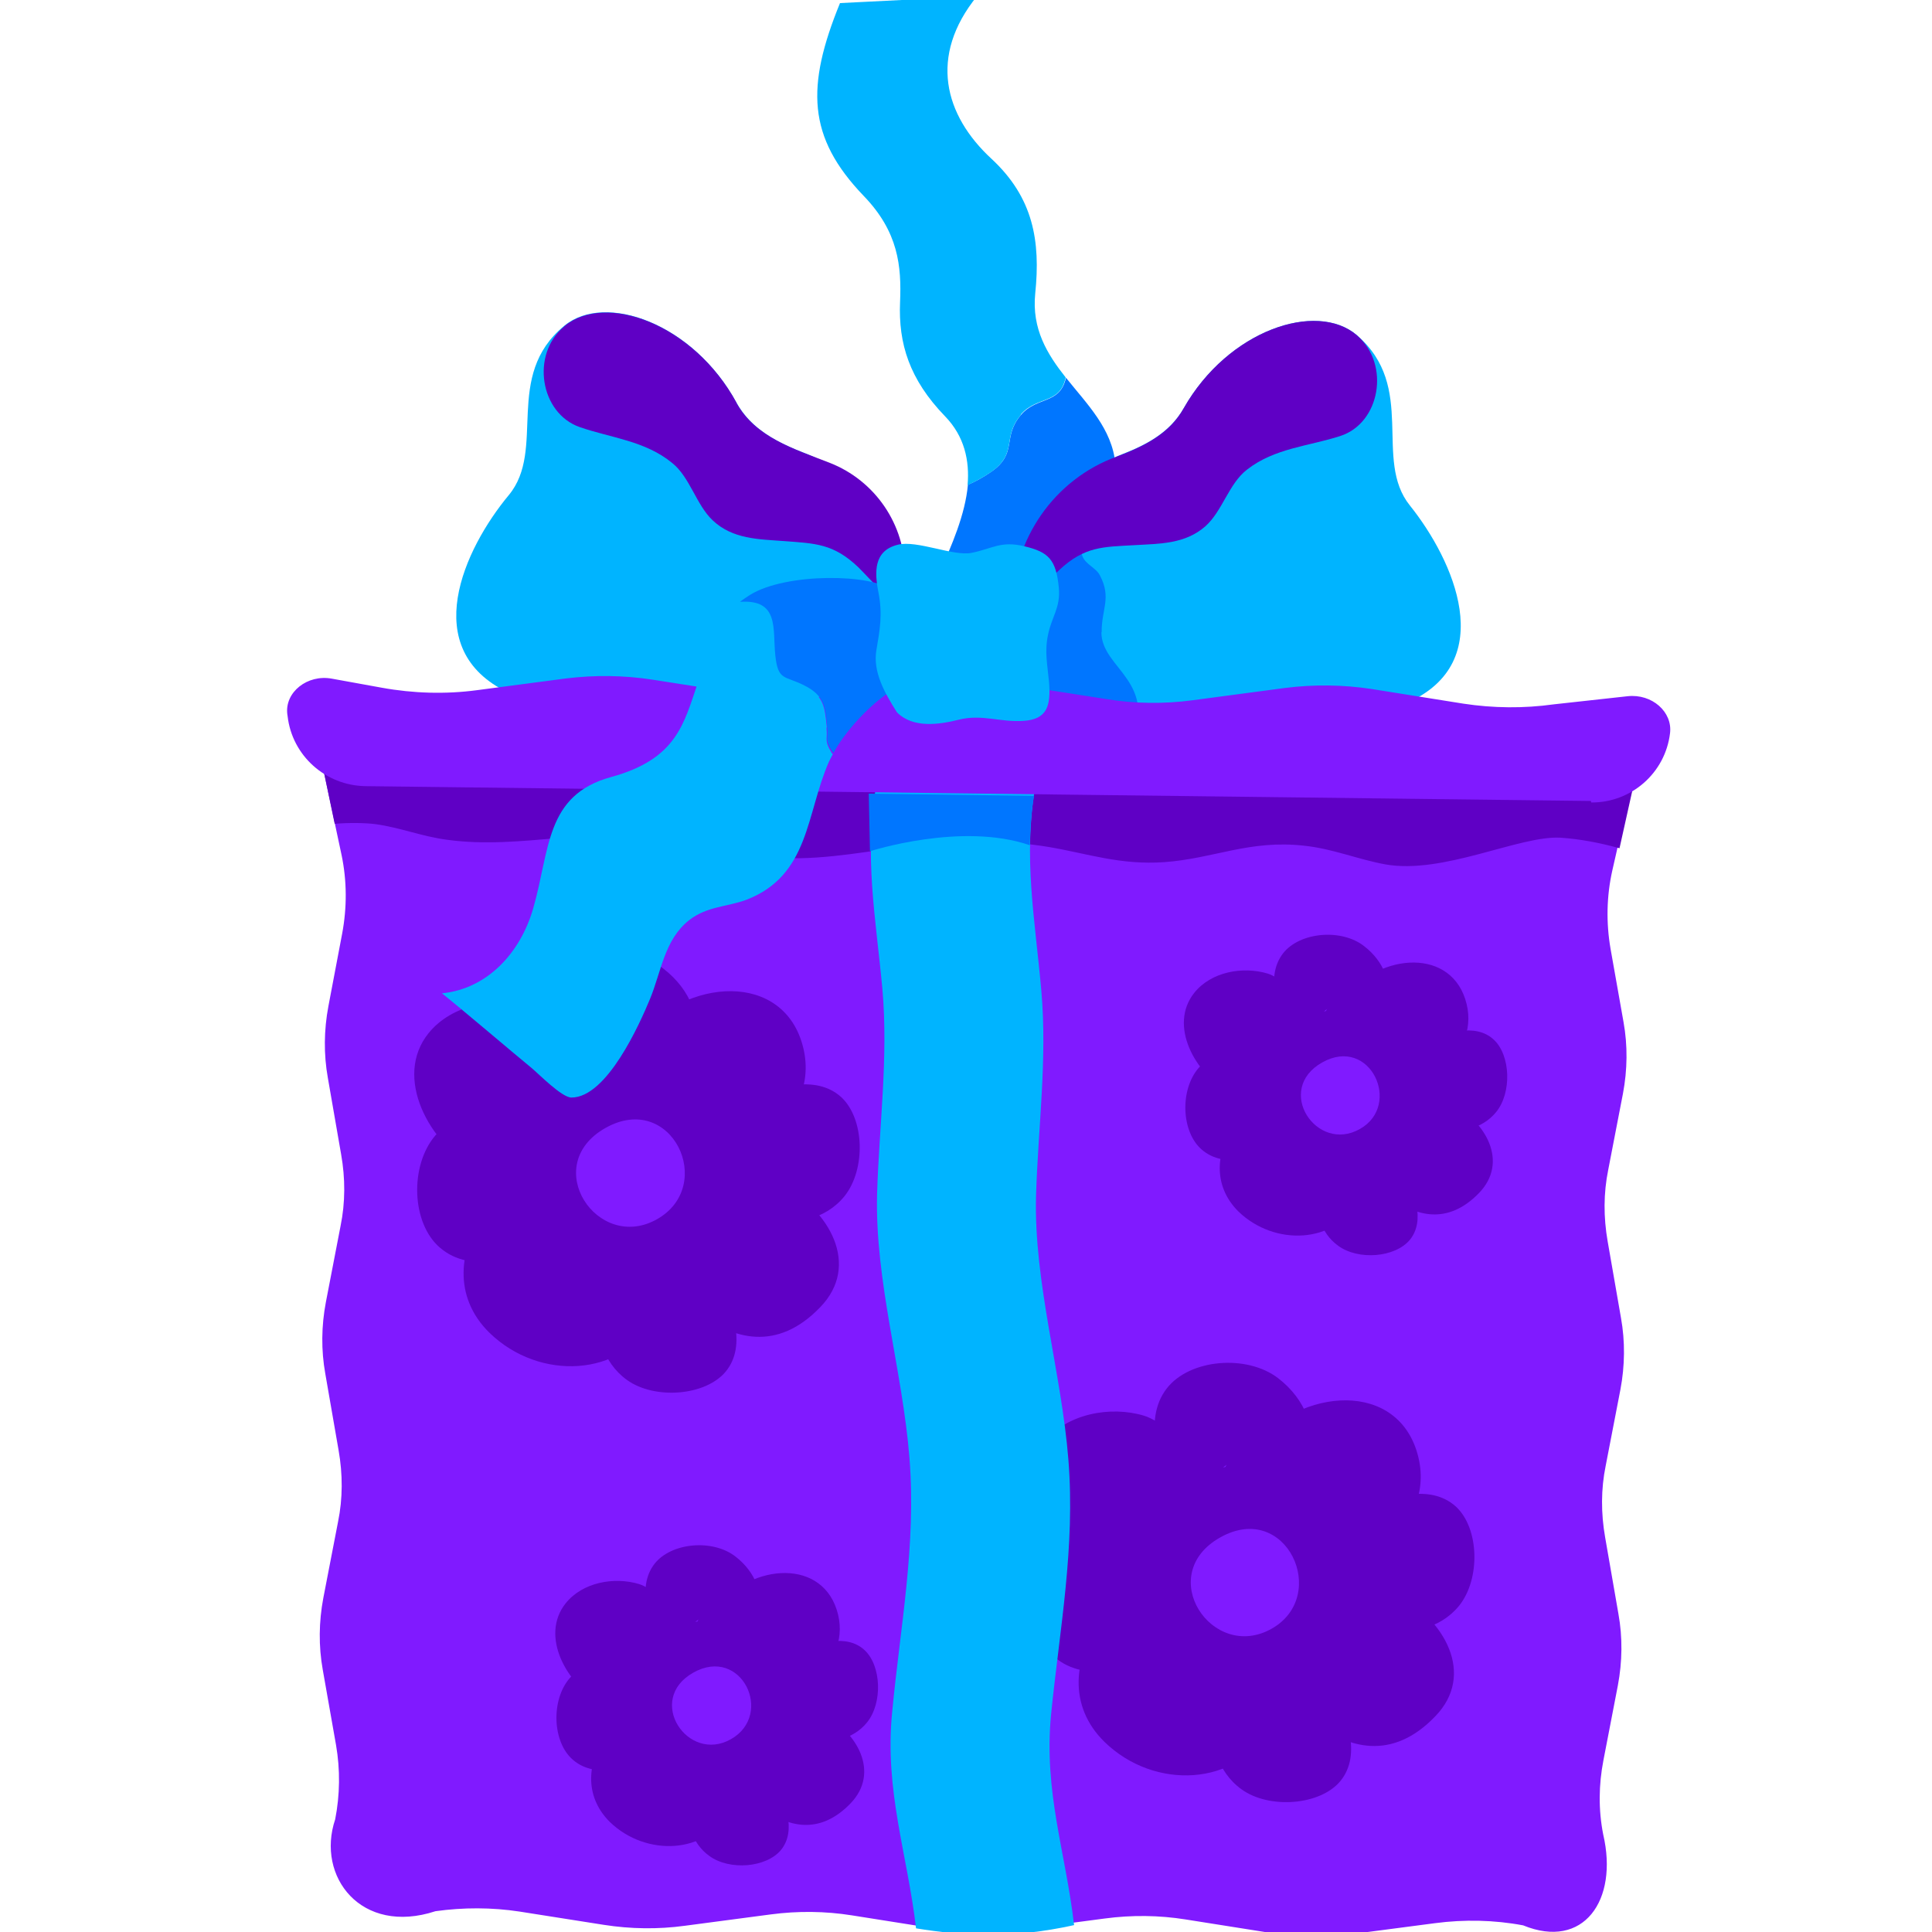 <svg width="55" height="55" viewBox="0 0 55 55" fill="none" xmlns="http://www.w3.org/2000/svg">
<g clip-path="url(#clip0_329_4359)">
<path d="M31.753 13.205C31.658 12.202 30.946 11.507 30.346 10.753C30.175 11.524 29.532 11.275 29.07 11.806C28.513 12.449 28.993 12.895 28.213 13.434C27.991 13.588 27.768 13.708 27.554 13.802C27.477 14.651 27.092 15.533 26.741 16.313C25.971 18.027 24.917 19.457 23.461 20.485C23.881 20.905 26.667 21.669 27.327 21.61C28.175 21.533 29.734 19.666 30.282 18.946C31.669 17.096 31.977 15.519 31.744 13.196L31.753 13.205Z" fill="#0076FF"/>
<path d="M29.061 11.798C29.524 11.267 30.184 11.516 30.337 10.744C29.814 10.084 29.368 9.364 29.471 8.353C29.624 6.862 29.418 5.627 28.226 4.521C26.88 3.278 26.433 1.598 27.812 -0.107L23.913 0.088C22.945 2.461 22.98 3.901 24.584 5.573C25.579 6.602 25.665 7.579 25.623 8.599C25.572 9.782 25.89 10.802 26.901 11.848C27.459 12.422 27.605 13.117 27.545 13.811C27.768 13.708 27.991 13.588 28.205 13.443C28.993 12.895 28.513 12.449 29.061 11.815L29.061 11.798Z" fill="#00B4FF"/>
<path d="M25.764 17.067C25.78 15.233 24.648 13.586 22.951 12.917C22.145 12.608 21.39 12.231 20.962 11.459C19.735 9.204 17.232 8.312 16.067 9.271C14.319 10.71 15.563 12.793 14.484 14.095C13.216 15.62 11.881 18.482 14.47 19.717C15.499 20.198 16.733 20.096 17.838 20.105C19.578 20.131 20.821 20.603 22.432 21.136C24.473 21.805 26.443 19.852 25.764 17.495L25.764 17.067Z" fill="#00B4FF"/>
<path d="M20.97 11.468C19.743 9.213 17.24 8.32 16.075 9.279C16.075 9.279 16.066 9.288 16.058 9.297C15.107 10.093 15.373 11.764 16.505 12.159C17.396 12.468 18.365 12.546 19.137 13.181C19.642 13.584 19.823 14.381 20.294 14.818C20.86 15.35 21.598 15.35 22.3 15.402C23.209 15.471 23.723 15.471 24.435 16.149C24.855 16.569 25.258 17.075 25.755 17.264L25.763 16.33C25.771 14.933 24.913 13.681 23.619 13.175C22.582 12.771 21.502 12.445 20.961 11.459L20.97 11.468Z" fill="#5F00C5"/>
<path d="M28.818 17.53C28.834 15.491 30.075 13.666 31.969 12.921C32.671 12.648 33.314 12.296 33.699 11.62C34.967 9.392 37.477 8.562 38.626 9.54C40.349 11.023 39.082 13.079 40.137 14.391C41.381 15.943 42.685 18.841 40.063 20.005C39.026 20.476 37.801 20.329 36.687 20.311C34.947 20.285 33.704 20.738 32.076 21.235C30.028 21.859 28.09 19.852 28.8 17.513L28.818 17.53Z" fill="#00B4FF"/>
<path d="M31.362 18.004C31.353 17.344 31.653 17.027 31.31 16.376C31.198 16.161 30.898 16.067 30.812 15.827C30.744 15.638 30.632 14.687 30.546 13.916C29.518 14.841 28.893 16.169 28.885 17.6C28.167 19.948 30.113 21.946 32.161 21.321C32.161 21.321 32.161 21.321 32.17 21.313C33.017 19.368 31.354 19.058 31.354 17.995L31.362 18.004Z" fill="#0076FF"/>
<path d="M33.698 11.621C34.965 9.393 37.476 8.563 38.625 9.541C38.625 9.541 38.633 9.549 38.642 9.558C39.577 10.373 39.295 12.044 38.155 12.412C37.264 12.703 36.287 12.753 35.499 13.37C34.985 13.764 34.797 14.552 34.317 14.98C33.735 15.494 32.998 15.477 32.303 15.519C31.395 15.57 30.881 15.553 30.161 16.221C29.724 16.623 29.322 17.129 28.816 17.308L28.816 17.257C28.832 15.355 30.006 13.65 31.788 12.999C32.559 12.708 33.287 12.357 33.698 11.621V11.621Z" fill="#5F00C5"/>
<path d="M9.2 21.883L9.724 24.342C9.878 25.079 9.879 25.834 9.742 26.571L9.349 28.644C9.221 29.321 9.213 30.016 9.333 30.684L9.711 32.861C9.832 33.547 9.832 34.233 9.695 34.901L9.277 37.069C9.148 37.746 9.14 38.44 9.261 39.109L9.639 41.286C9.759 41.971 9.76 42.657 9.623 43.325L9.204 45.493C9.076 46.17 9.068 46.864 9.188 47.533L9.566 49.676C9.687 50.379 9.679 51.09 9.542 51.793C8.994 53.421 10.281 55.101 12.397 54.408C13.194 54.297 14 54.298 14.788 54.418L17.188 54.796C17.96 54.917 18.739 54.926 19.494 54.823L21.945 54.499C22.716 54.397 23.496 54.406 24.25 54.526L26.693 54.913C27.464 55.033 28.244 55.042 28.998 54.94L31.449 54.616C32.22 54.513 33 54.522 33.754 54.643L36.197 55.03C36.968 55.15 37.748 55.159 38.502 55.057L40.85 54.749C41.682 54.639 42.539 54.656 43.361 54.811C45.076 55.515 46.078 54.101 45.64 52.224C45.502 51.521 45.51 50.81 45.647 50.107L46.057 47.982C46.185 47.305 46.194 46.611 46.073 45.942L45.695 43.765C45.575 43.08 45.574 42.394 45.711 41.725L46.13 39.557C46.258 38.88 46.266 38.186 46.146 37.518L45.767 35.341C45.647 34.655 45.647 33.969 45.783 33.301L46.202 31.133C46.33 30.456 46.339 29.762 46.218 29.093L45.849 27.011C45.72 26.265 45.736 25.511 45.899 24.782L46.455 22.34" fill="#801AFF"/>
<path d="M34.169 41.522C34.357 41.711 34.597 41.796 34.828 41.771C35.06 41.745 35.3 41.625 35.454 41.403C36.816 39.526 39.652 39.228 40.322 41.285C40.674 42.374 40.229 43.282 39.526 44.002C39.321 44.207 39.252 44.481 39.287 44.739C39.321 44.996 39.484 45.227 39.741 45.364C41.13 46.102 42.014 47.671 40.857 48.862C39.633 50.138 38.355 49.786 37.369 48.988C37.266 48.903 37.146 48.851 37.026 48.817C36.666 48.731 36.272 48.885 36.084 49.245C35.228 50.821 32.88 50.991 31.439 49.585C30.393 48.556 30.572 47.176 31.317 46.174C31.463 45.977 31.523 45.728 31.48 45.497C31.437 45.266 31.308 45.068 31.085 44.948C29.731 44.211 28.693 42.316 29.712 41.057C30.371 40.243 31.614 40.012 32.574 40.304C33.02 40.441 33.663 40.999 34.16 41.531L34.169 41.522Z" fill="#5F00C5"/>
<path d="M34.736 43.768C32.851 44.829 34.506 47.324 36.203 46.365C37.864 45.423 36.62 42.706 34.736 43.768Z" fill="#801AFF"/>
<path d="M37.873 48.02C38.328 48.783 38.783 49.941 38.158 50.703C37.584 51.397 36.136 51.507 35.347 50.941C33.941 49.929 34.376 47.367 36.356 47.068C36.287 47.137 36.193 47.179 36.073 47.214" fill="#5F00C5"/>
<path d="M33.535 42.773C33.02 41.864 32.505 40.441 33.216 39.525C33.867 38.685 35.495 38.549 36.387 39.235C37.973 40.461 37.554 42.681 35.309 43.039C34.64 42.148 34.862 41.668 34.991 41.642" fill="#5F00C5"/>
<path d="M38.746 43.016C39.517 42.605 40.708 42.22 41.446 42.889C42.114 43.506 42.15 44.946 41.541 45.708C40.462 47.045 37.925 46.46 37.727 44.481C37.796 44.549 37.83 44.652 37.856 44.764" fill="#5F00C5"/>
<path d="M33.289 47.049C32.346 47.511 30.907 47.939 30.024 47.176C29.209 46.481 29.157 44.836 29.893 43.979C31.195 42.472 33.39 43.021 33.639 45.275C32.714 45.892 32.251 45.635 32.225 45.506" fill="#5F00C5"/>
<path d="M16.66 29.874C16.848 30.062 17.088 30.148 17.32 30.123C17.551 30.097 17.791 29.977 17.945 29.755C19.307 27.878 22.143 27.58 22.813 29.637C23.165 30.726 22.72 31.634 22.017 32.354C21.812 32.559 21.744 32.833 21.778 33.09C21.812 33.348 21.975 33.579 22.233 33.716C23.621 34.454 24.505 36.023 23.349 37.214C22.124 38.49 20.846 38.138 19.86 37.34C19.758 37.255 19.638 37.203 19.518 37.169C19.158 37.083 18.764 37.237 18.575 37.597C17.719 39.173 15.371 39.343 13.93 37.937C12.884 36.908 13.063 35.528 13.808 34.526C13.954 34.329 14.014 34.08 13.971 33.849C13.928 33.617 13.799 33.42 13.576 33.3C12.222 32.562 11.184 30.668 12.203 29.409C12.862 28.595 14.105 28.364 15.065 28.656C15.511 28.793 16.154 29.351 16.651 29.882L16.66 29.874Z" fill="#5F00C5"/>
<path d="M17.236 32.111C15.351 33.173 17.006 35.667 18.703 34.709C20.399 33.75 19.12 31.049 17.236 32.111Z" fill="#801AFF"/>
<path d="M20.375 36.364C20.83 37.127 21.285 38.284 20.66 39.046C20.086 39.74 18.637 39.851 17.849 39.285C16.443 38.273 16.878 35.71 18.858 35.411C18.789 35.48 18.695 35.523 18.575 35.557" fill="#5F00C5"/>
<path d="M16.037 31.116C15.522 30.207 15.007 28.784 15.718 27.868C16.369 27.028 17.997 26.892 18.889 27.578C20.475 28.805 20.056 31.024 17.811 31.383C17.142 30.491 17.364 30.011 17.493 29.986" fill="#5F00C5"/>
<path d="M21.247 31.359C22.018 30.948 23.209 30.563 23.947 31.232C24.615 31.849 24.651 33.289 24.042 34.052C22.963 35.388 20.426 34.804 20.228 32.824C20.297 32.892 20.331 32.995 20.357 33.107" fill="#5F00C5"/>
<path d="M15.79 35.392C14.848 35.855 13.408 36.282 12.525 35.519C11.71 34.825 11.658 33.179 12.395 32.322C13.696 30.815 15.891 31.364 16.14 33.619C15.215 34.235 14.752 33.978 14.726 33.849" fill="#5F00C5"/>
<path d="M37.22 28.608C37.358 28.745 37.538 28.805 37.709 28.788C37.88 28.771 38.052 28.686 38.163 28.523C39.156 27.152 41.222 26.939 41.711 28.439C41.969 29.228 41.643 29.896 41.138 30.419C40.992 30.564 40.932 30.761 40.967 30.95C41.001 31.139 41.113 31.301 41.301 31.404C42.313 31.936 42.948 33.085 42.108 33.959C41.218 34.884 40.283 34.635 39.563 34.052C39.494 33.983 39.409 33.949 39.314 33.923C39.049 33.863 38.766 33.974 38.629 34.231C38.013 35.379 36.299 35.498 35.252 34.486C34.498 33.732 34.626 32.729 35.165 32.001C35.277 31.855 35.319 31.675 35.285 31.504C35.251 31.332 35.156 31.187 35.002 31.101C34.016 30.561 33.261 29.189 33.998 28.264C34.477 27.664 35.377 27.502 36.089 27.716C36.414 27.819 36.886 28.222 37.237 28.608L37.22 28.608Z" fill="#5F00C5"/>
<path d="M37.641 30.245C36.27 31.016 37.479 32.842 38.713 32.14C39.921 31.464 39.011 29.475 37.641 30.245Z" fill="#801AFF"/>
<path d="M39.929 33.34C40.255 33.889 40.59 34.738 40.136 35.295C39.716 35.8 38.671 35.885 38.096 35.465C37.076 34.736 37.392 32.859 38.832 32.654C38.78 32.706 38.712 32.74 38.626 32.757" fill="#5F00C5"/>
<path d="M36.757 29.516C36.379 28.848 36.002 27.819 36.524 27.142C36.995 26.534 38.186 26.423 38.838 26.938C39.987 27.83 39.688 29.449 38.06 29.706C37.571 29.063 37.733 28.711 37.828 28.686" fill="#5F00C5"/>
<path d="M40.563 29.69C41.128 29.399 42.002 29.108 42.525 29.597C43.005 30.043 43.04 31.105 42.595 31.654C41.807 32.63 39.964 32.209 39.818 30.761C39.869 30.812 39.895 30.889 39.912 30.975" fill="#5F00C5"/>
<path d="M36.588 32.636C35.911 32.97 34.857 33.286 34.214 32.729C33.623 32.223 33.588 31.023 34.119 30.406C35.069 29.301 36.664 29.713 36.845 31.351C36.176 31.796 35.842 31.616 35.816 31.521" fill="#5F00C5"/>
<path d="M19.326 45.987C19.463 46.124 19.643 46.184 19.814 46.167C19.986 46.15 20.157 46.065 20.268 45.902C21.262 44.531 23.327 44.318 23.817 45.818C24.074 46.607 23.749 47.275 23.243 47.798C23.098 47.943 23.038 48.14 23.072 48.329C23.107 48.517 23.218 48.68 23.407 48.783C24.418 49.315 25.053 50.464 24.214 51.338C23.323 52.263 22.389 52.014 21.669 51.431C21.6 51.362 21.514 51.328 21.42 51.302C21.154 51.242 20.871 51.353 20.735 51.61C20.118 52.758 18.404 52.877 17.358 51.865C16.603 51.111 16.731 50.108 17.271 49.38C17.382 49.234 17.425 49.054 17.391 48.883C17.356 48.711 17.262 48.566 17.108 48.48C16.122 47.939 15.367 46.568 16.103 45.643C16.583 45.043 17.483 44.881 18.194 45.095C18.52 45.198 18.991 45.601 19.343 45.987L19.326 45.987Z" fill="#5F00C5"/>
<path d="M19.737 47.616C18.367 48.386 19.576 50.212 20.81 49.51C22.044 48.808 21.108 46.845 19.737 47.616Z" fill="#801AFF"/>
<path d="M22.026 50.711C22.352 51.26 22.686 52.108 22.233 52.665C21.813 53.17 20.767 53.255 20.193 52.835C19.173 52.106 19.489 50.23 20.928 50.025C20.877 50.076 20.808 50.11 20.723 50.127" fill="#5F00C5"/>
<path d="M18.863 46.895C18.486 46.227 18.108 45.198 18.631 44.521C19.102 43.913 20.293 43.802 20.944 44.317C22.093 45.209 21.794 46.828 20.166 47.085C19.677 46.442 19.84 46.09 19.934 46.065" fill="#5F00C5"/>
<path d="M22.651 47.069C23.216 46.778 24.09 46.487 24.613 46.976C25.093 47.422 25.128 48.484 24.683 49.033C23.895 50.009 22.052 49.588 21.905 48.14C21.957 48.191 21.983 48.268 22 48.354" fill="#5F00C5"/>
<path d="M18.685 50.006C18.008 50.34 16.954 50.657 16.311 50.099C15.719 49.593 15.684 48.394 16.215 47.777C17.166 46.672 18.76 47.084 18.941 48.721C18.273 49.166 17.939 48.986 17.913 48.892" fill="#5F00C5"/>
<path d="M9.535 23.451C9.963 23.417 10.4 23.426 10.675 23.46C11.386 23.555 12.003 23.812 12.732 23.907C14.874 24.2 16.879 23.481 19.082 23.919C20.171 24.134 21.122 24.383 22.296 24.427C23.582 24.479 24.858 24.197 26.093 24.06C27.327 23.924 28.629 23.907 29.863 24.113C30.978 24.303 31.886 24.629 33.138 24.544C34.56 24.442 35.562 23.902 37.122 24.075C37.945 24.161 38.639 24.461 39.437 24.607C41.082 24.9 43.241 23.787 44.416 23.847C44.964 23.882 45.555 23.994 46.104 24.148L46.506 22.34L9.2 21.882L9.526 23.442L9.535 23.451Z" fill="#5F00C5"/>
<path d="M29.479 22.357C29.12 24.396 29.464 26.145 29.645 28.21C29.817 30.164 29.553 32.092 29.494 34.038C29.427 36.523 30.217 39.06 30.415 41.554C30.614 44.048 30.169 46.362 29.922 48.804C29.709 51.024 30.336 52.713 30.577 54.804C28.811 55.197 27.406 55.111 26.078 54.896C25.836 52.804 25.175 50.978 25.397 48.75C25.627 46.308 26.089 43.994 25.89 41.5C25.692 39.006 24.902 36.469 24.969 33.984C25.028 32.038 25.292 30.11 25.12 28.156C24.93 26.099 24.587 24.351 24.954 22.303L29.479 22.357V22.357Z" fill="#00B4FF"/>
<path d="M24.774 24.231C24.774 24.231 27.379 23.392 29.316 24.062C29.325 23.573 29.359 23.111 29.436 22.656L24.731 22.594L24.766 24.222L24.774 24.231Z" fill="#0076FF"/>
<path d="M45.298 22.845C46.438 22.854 47.406 22.006 47.542 20.875C47.619 20.267 47.028 19.744 46.334 19.82L44.234 20.051C43.377 20.17 42.511 20.161 41.663 20.032L39.075 19.619C38.243 19.49 37.412 19.481 36.589 19.584L33.958 19.934C33.127 20.045 32.296 20.035 31.473 19.898L28.833 19.485C28.002 19.356 27.17 19.347 26.348 19.45L23.717 19.799C22.886 19.91 22.054 19.901 21.231 19.764L18.592 19.351C17.76 19.222 16.929 19.213 16.106 19.315L13.578 19.648C12.687 19.767 11.77 19.741 10.87 19.578L9.447 19.32C8.753 19.191 8.102 19.705 8.179 20.331L8.188 20.391C8.317 21.513 9.269 22.362 10.4 22.38L45.29 22.802L45.298 22.845Z" fill="#801AFF"/>
<path d="M23.537 20.699C23.477 20.125 23.46 19.817 22.894 19.525C22.328 19.233 22.131 19.413 22.062 18.659C21.985 17.913 22.181 17.065 21.058 17.141C20.279 17.749 20.185 18.495 19.869 19.429C19.466 20.603 19.27 21.605 17.402 22.119C15.517 22.632 15.663 24.183 15.176 25.871C14.808 27.131 13.874 28.15 12.58 28.278C13.052 28.647 14.672 30.027 15.135 30.405C15.332 30.568 15.993 31.245 16.267 31.245C17.278 31.246 18.211 29.146 18.502 28.444C18.828 27.656 18.913 26.747 19.624 26.191C20.138 25.797 20.678 25.823 21.243 25.617C23.051 24.924 22.947 23.159 23.598 21.685C23.632 21.616 23.666 21.548 23.709 21.471C23.692 21.453 23.666 21.428 23.658 21.402C23.46 21.068 23.563 21.068 23.529 20.725L23.537 20.699Z" fill="#00B4FF"/>
<path d="M25.378 16.801C24.846 16.338 22.387 16.294 21.35 16.936C21.247 17.004 21.153 17.064 21.067 17.133C22.19 17.056 21.993 17.904 22.071 18.65C22.148 19.396 22.337 19.224 22.903 19.516C23.46 19.799 23.494 20.108 23.546 20.691C23.581 21.034 23.469 21.042 23.675 21.368C23.692 21.385 23.718 21.411 23.727 21.436C24.052 20.837 24.677 20.16 25.208 19.783C25.679 19.449 27.265 19.253 27.822 19.45L25.387 16.792L25.378 16.801Z" fill="#0076FF"/>
<path d="M25.535 20.28C25.183 19.723 24.84 19.123 24.951 18.497C25.045 17.94 25.13 17.495 25.01 16.878C24.89 16.278 24.872 15.678 25.558 15.507C26.106 15.37 27.143 15.842 27.657 15.739C28.257 15.62 28.488 15.388 29.166 15.552C29.843 15.715 30.066 15.921 30.143 16.735C30.195 17.3 29.938 17.557 29.835 18.072C29.733 18.552 29.819 18.929 29.862 19.4C29.922 20.094 29.811 20.48 29.134 20.522C28.457 20.565 27.96 20.325 27.3 20.487C26.726 20.632 25.989 20.735 25.535 20.28V20.28Z" fill="#00B4FF"/>
</g>
<defs>
<clipPath id="clip0_329_4359">
<rect width="55" height="55" fill="white"/>
</clipPath>
</defs>
</svg>
